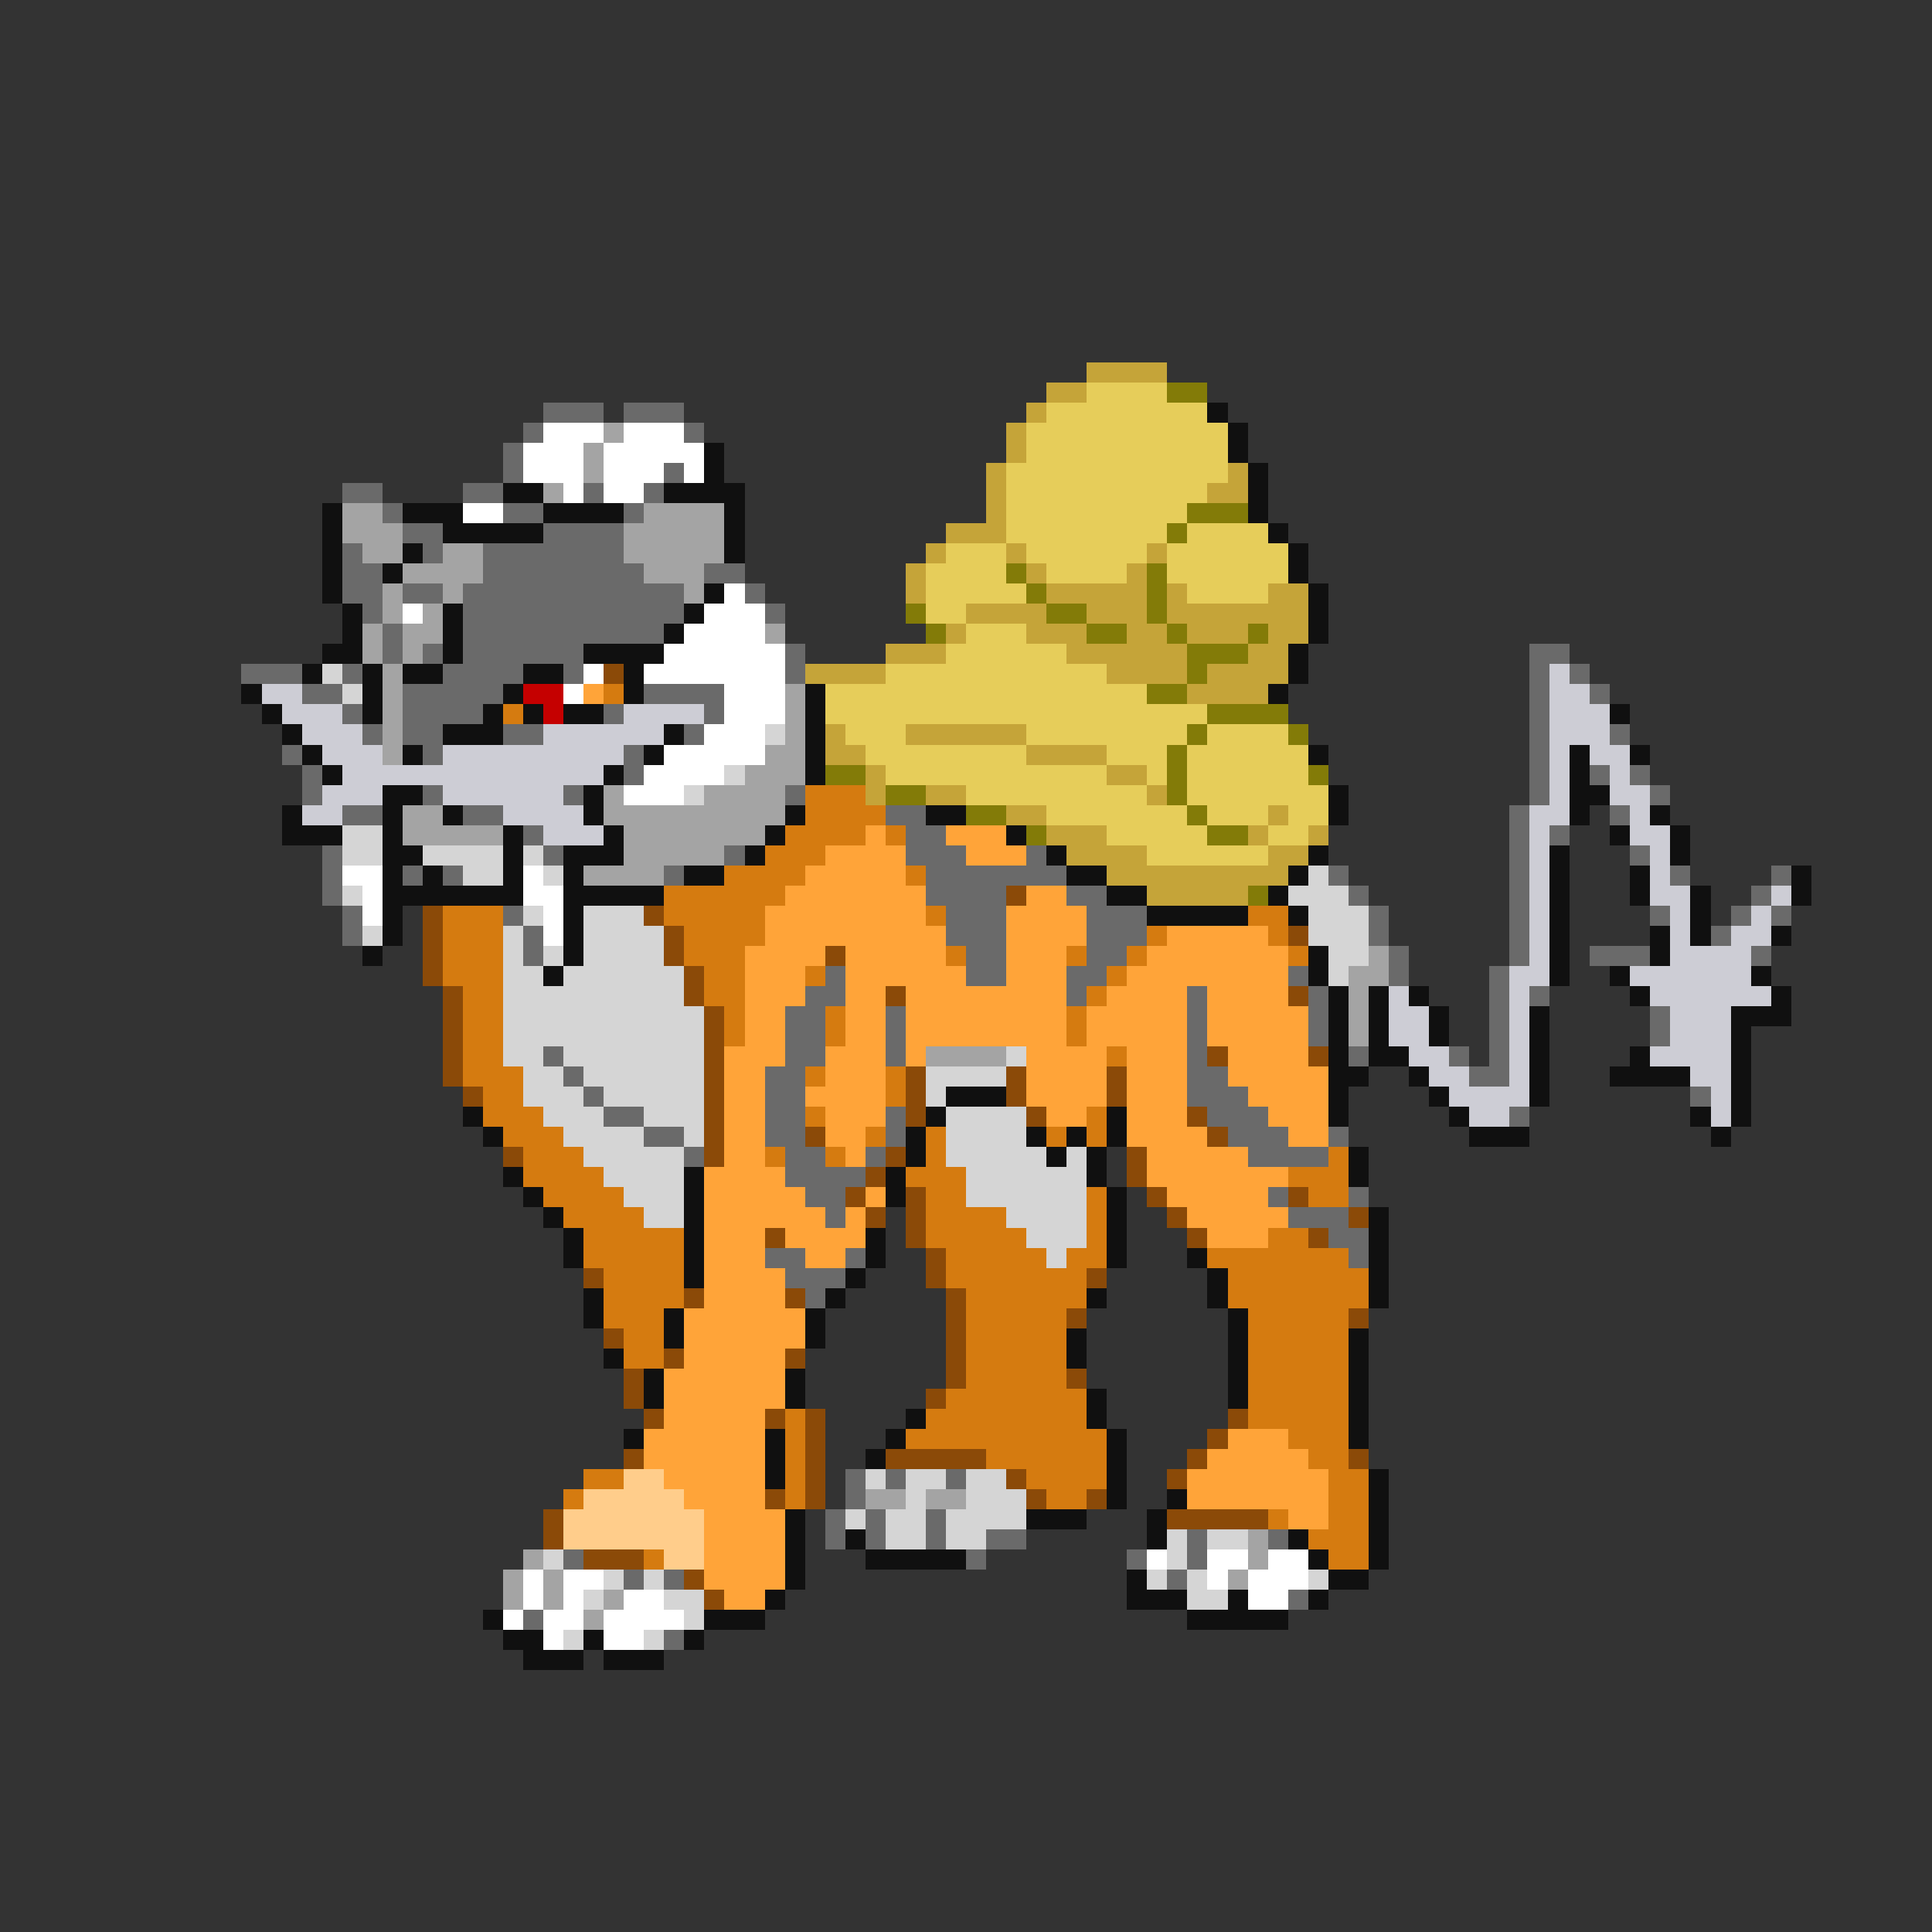 <svg xmlns="http://www.w3.org/2000/svg" viewBox="0 -0.5 96 96" shape-rendering="crispEdges">
<rect x="0" y="-0.5" width="96" height="96" fill="#333333" stroke="none"/>
<path stroke="#c5a439" d="M54 18h4M52 19h2M51 20h1M50 21h1M50 22h1M49 23h1M61 23h1M49 24h1M60 24h2M49 25h1M47 26h3M46 27h1M50 27h1M57 27h1M45 28h1M51 28h1M56 28h1M45 29h1M52 29h5M58 29h1M63 29h2M48 30h4M54 30h3M58 30h7M47 31h1M51 31h3M56 31h2M59 31h3M63 31h2M44 32h3M53 32h6M62 32h2M40 33h4M55 33h4M60 33h4M59 34h4M41 36h1M45 36h6M41 37h2M51 37h4M43 38h1M55 38h2M43 39h1M46 39h2M57 39h1M50 40h2M63 40h1M52 41h3M62 41h1M65 41h1M53 42h4M63 42h2M55 43h9M57 44h5" />
<path stroke="#e6cd5a" d="M54 19h4M52 20h8M51 21h10M51 22h10M50 23h11M50 24h10M50 25h9M50 26h8M59 26h4M47 27h3M51 27h6M58 27h6M46 28h4M52 28h4M58 28h6M46 29h5M59 29h4M46 30h2M48 31h3M47 32h6M44 33h11M41 34h16M41 35h19M42 36h3M51 36h8M60 36h4M43 37h8M55 37h3M59 37h6M44 38h11M57 38h1M59 38h6M48 39h9M59 39h7M52 40h7M60 40h3M64 40h2M55 41h5M63 41h2M57 42h6" />
<path stroke="#837b08" d="M58 19h2M59 25h3M58 26h1M50 28h1M57 28h1M51 29h1M57 29h1M45 30h1M52 30h2M57 30h1M46 31h1M54 31h2M58 31h1M62 31h1M59 32h3M59 33h1M57 34h2M60 35h4M59 36h1M64 36h1M58 37h1M41 38h2M58 38h1M65 38h1M44 39h2M58 39h1M48 40h2M59 40h1M51 41h1M60 41h2M62 44h1" />
<path stroke="#6a6a6a" d="M27 20h3M31 20h3M26 21h1M34 21h1M25 22h1M25 23h1M33 23h1M17 24h2M23 24h2M29 24h1M32 24h1M19 25h1M25 25h2M31 25h1M20 26h2M27 26h4M17 27h1M21 27h1M24 27h7M17 28h2M24 28h8M35 28h2M17 29h2M20 29h2M23 29h11M37 29h1M18 30h1M23 30h11M38 30h1M19 31h1M23 31h10M19 32h1M21 32h1M23 32h6M39 32h1M76 32h2M12 33h3M17 33h1M22 33h4M28 33h1M39 33h1M76 33h1M78 33h1M15 34h2M20 34h5M32 34h4M76 34h1M79 34h1M17 35h1M20 35h4M30 35h1M35 35h1M76 35h1M18 36h1M20 36h2M25 36h2M34 36h1M76 36h1M80 36h1M14 37h1M21 37h1M31 37h1M76 37h1M15 38h1M31 38h1M76 38h1M79 38h1M81 38h1M15 39h1M21 39h1M28 39h1M39 39h1M76 39h1M82 39h1M17 40h2M23 40h2M44 40h2M75 40h1M80 40h1M26 41h1M45 41h2M75 41h1M77 41h1M16 42h1M27 42h1M36 42h1M45 42h3M51 42h1M75 42h1M81 42h1M16 43h1M20 43h1M22 43h1M33 43h1M46 43h7M66 43h1M75 43h1M83 43h1M88 43h1M16 44h1M46 44h4M53 44h2M67 44h1M75 44h1M87 44h1M17 45h1M25 45h1M47 45h3M54 45h3M68 45h1M75 45h1M82 45h1M86 45h1M88 45h1M17 46h1M26 46h1M47 46h3M54 46h3M68 46h1M75 46h1M85 46h1M26 47h1M48 47h2M54 47h2M69 47h1M75 47h1M79 47h3M87 47h1M41 48h1M48 48h2M53 48h2M64 48h1M69 48h1M74 48h1M40 49h2M53 49h1M59 49h1M65 49h1M74 49h1M76 49h1M39 50h2M44 50h1M59 50h1M65 50h1M74 50h1M82 50h1M39 51h2M44 51h1M59 51h1M65 51h1M74 51h1M82 51h1M27 52h1M39 52h2M44 52h1M59 52h1M67 52h1M72 52h1M74 52h1M28 53h1M38 53h2M59 53h2M73 53h2M29 54h1M38 54h2M59 54h3M84 54h1M30 55h2M38 55h2M44 55h1M60 55h3M75 55h1M32 56h2M38 56h2M44 56h1M61 56h3M66 56h1M34 57h1M39 57h2M43 57h1M62 57h4M39 58h4M40 59h2M63 59h1M67 59h1M41 60h1M64 60h3M66 61h2M38 62h2M42 62h1M67 62h1M39 63h3M40 64h1M42 73h1M44 73h1M47 73h1M42 74h1M41 75h1M43 75h1M46 75h1M41 76h1M43 76h1M46 76h1M49 76h2M59 76h1M63 76h1M28 77h1M48 77h1M56 77h1M59 77h1M31 78h1M33 78h1M58 78h1M64 79h1M26 80h1M33 81h1" />
<path stroke="#101010" d="M60 20h1M61 21h1M35 22h1M61 22h1M35 23h1M62 23h1M25 24h2M33 24h4M62 24h1M16 25h1M20 25h3M27 25h4M36 25h1M62 25h1M16 26h1M22 26h5M36 26h1M63 26h1M16 27h1M20 27h1M36 27h1M64 27h1M16 28h1M19 28h1M64 28h1M16 29h1M35 29h1M65 29h1M17 30h1M22 30h1M34 30h1M65 30h1M17 31h1M22 31h1M33 31h1M65 31h1M16 32h2M22 32h1M29 32h4M64 32h1M15 33h1M18 33h1M20 33h2M26 33h2M31 33h1M64 33h1M12 34h1M18 34h1M25 34h1M31 34h1M40 34h1M63 34h1M13 35h1M18 35h1M24 35h1M26 35h1M28 35h2M40 35h1M80 35h1M14 36h1M22 36h3M33 36h1M40 36h1M15 37h1M20 37h1M32 37h1M40 37h1M65 37h1M78 37h1M81 37h1M16 38h1M30 38h1M40 38h1M78 38h1M19 39h2M29 39h1M66 39h1M78 39h2M14 40h1M19 40h1M22 40h1M29 40h1M39 40h1M46 40h2M66 40h1M78 40h1M82 40h1M14 41h3M19 41h1M25 41h1M30 41h1M38 41h1M50 41h1M80 41h1M83 41h1M19 42h2M25 42h1M28 42h3M37 42h1M52 42h1M65 42h1M77 42h1M83 42h1M19 43h1M21 43h1M25 43h1M28 43h1M34 43h2M53 43h2M64 43h1M77 43h1M81 43h1M89 43h1M19 44h7M28 44h5M55 44h2M63 44h1M77 44h1M81 44h1M84 44h1M89 44h1M19 45h1M28 45h1M57 45h5M64 45h1M77 45h1M84 45h1M19 46h1M28 46h1M77 46h1M82 46h1M84 46h1M88 46h1M18 47h1M28 47h1M65 47h1M77 47h1M82 47h1M27 48h1M65 48h1M77 48h1M80 48h1M87 48h1M66 49h1M68 49h1M70 49h1M81 49h1M88 49h1M66 50h1M68 50h1M71 50h1M76 50h1M86 50h3M66 51h1M68 51h1M71 51h1M76 51h1M86 51h1M66 52h1M68 52h2M76 52h1M81 52h1M86 52h1M66 53h2M70 53h1M76 53h1M80 53h4M86 53h1M47 54h3M66 54h1M71 54h1M76 54h1M86 54h1M23 55h1M46 55h1M55 55h1M66 55h1M72 55h1M84 55h1M86 55h1M24 56h1M45 56h1M51 56h1M53 56h1M55 56h1M73 56h3M85 56h1M45 57h1M52 57h1M54 57h1M67 57h1M25 58h1M34 58h1M44 58h1M54 58h1M67 58h1M26 59h1M34 59h1M44 59h1M55 59h1M27 60h1M34 60h1M55 60h1M68 60h1M28 61h1M34 61h1M43 61h1M55 61h1M68 61h1M28 62h1M34 62h1M43 62h1M55 62h1M59 62h1M68 62h1M34 63h1M42 63h1M60 63h1M68 63h1M29 64h1M41 64h1M54 64h1M60 64h1M68 64h1M29 65h1M33 65h1M40 65h1M61 65h1M33 66h1M40 66h1M53 66h1M61 66h1M67 66h1M30 67h1M53 67h1M61 67h1M67 67h1M32 68h1M39 68h1M61 68h1M67 68h1M32 69h1M39 69h1M54 69h1M61 69h1M67 69h1M45 70h1M54 70h1M67 70h1M31 71h1M38 71h1M44 71h1M55 71h1M67 71h1M38 72h1M43 72h1M55 72h1M38 73h1M55 73h1M68 73h1M55 74h1M58 74h1M68 74h1M39 75h1M51 75h3M57 75h1M68 75h1M39 76h1M42 76h1M57 76h1M64 76h1M68 76h1M39 77h1M43 77h5M65 77h1M68 77h1M39 78h1M56 78h1M66 78h2M38 79h1M56 79h3M61 79h1M65 79h1M24 80h1M35 80h3M59 80h5M25 81h2M29 81h1M34 81h1M26 82h3M30 82h3" />
<path stroke="#ffffff" d="M27 21h3M31 21h3M26 22h3M30 22h5M26 23h3M30 23h3M34 23h1M28 24h1M30 24h2M23 25h2M36 29h1M20 30h1M35 30h3M34 31h4M33 32h6M29 33h1M32 33h7M28 34h1M36 34h3M36 35h3M35 36h3M33 37h5M32 38h4M31 39h3M17 43h2M26 43h1M18 44h1M26 44h2M18 45h1M27 45h1M27 46h1M57 77h1M60 77h2M63 77h2M26 78h1M28 78h2M60 78h1M62 78h3M26 79h1M28 79h1M31 79h2M62 79h2M25 80h1M27 80h2M30 80h4M27 81h1M30 81h2" />
<path stroke="#a4a4a4" d="M30 21h1M29 22h1M29 23h1M27 24h1M17 25h2M32 25h4M17 26h3M31 26h5M18 27h2M22 27h2M31 27h5M20 28h4M32 28h3M19 29h1M22 29h1M34 29h1M19 30h1M21 30h1M18 31h1M20 31h2M38 31h1M18 32h1M20 32h1M19 33h1M19 34h1M39 34h1M19 35h1M39 35h1M19 36h1M39 36h1M19 37h1M38 37h2M37 38h3M30 39h1M35 39h4M20 40h2M30 40h9M20 41h5M31 41h7M31 42h5M29 43h4M68 47h1M67 48h2M67 49h1M67 50h1M67 51h1M46 52h4M43 74h2M46 74h2M62 76h1M26 77h1M62 77h1M25 78h1M27 78h1M61 78h1M25 79h1M27 79h1M30 79h1M29 80h1" />
<path stroke="#d5d5d5" d="M16 33h1M17 34h1M38 36h1M36 38h1M34 39h1M17 41h2M17 42h2M21 42h4M26 42h1M23 43h2M27 43h1M65 43h1M17 44h1M64 44h3M26 45h1M29 45h3M65 45h3M18 46h1M25 46h1M29 46h4M65 46h3M25 47h1M27 47h1M29 47h4M66 47h2M25 48h2M28 48h6M66 48h1M25 49h9M25 50h10M25 51h10M25 52h2M28 52h7M50 52h1M26 53h2M29 53h6M46 53h4M26 54h3M30 54h5M46 54h1M27 55h3M32 55h3M47 55h4M28 56h4M34 56h1M47 56h4M29 57h5M47 57h5M53 57h1M30 58h4M48 58h6M31 59h3M48 59h6M32 60h2M50 60h4M51 61h3M52 62h1M43 73h1M45 73h2M48 73h2M45 74h1M48 74h3M42 75h1M44 75h2M47 75h4M44 76h2M47 76h2M58 76h1M60 76h2M27 77h1M58 77h1M30 78h1M32 78h1M57 78h1M59 78h1M65 78h1M29 79h1M33 79h2M59 79h2M34 80h1M28 81h1M32 81h1" />
<path stroke="#8b4a08" d="M30 33h1M50 44h1M21 45h1M32 45h1M21 46h1M33 46h1M64 46h1M21 47h1M33 47h1M41 47h1M21 48h1M34 48h1M22 49h1M34 49h1M44 49h1M64 49h1M22 50h1M35 50h1M22 51h1M35 51h1M22 52h1M35 52h1M60 52h1M65 52h1M22 53h1M35 53h1M45 53h1M50 53h1M55 53h1M23 54h1M35 54h1M45 54h1M50 54h1M55 54h1M35 55h1M45 55h1M51 55h1M59 55h1M35 56h1M40 56h1M60 56h1M25 57h1M35 57h1M44 57h1M56 57h1M43 58h1M56 58h1M42 59h1M45 59h1M57 59h1M64 59h1M43 60h1M45 60h1M58 60h1M67 60h1M38 61h1M45 61h1M59 61h1M65 61h1M46 62h1M29 63h1M46 63h1M54 63h1M34 64h1M39 64h1M47 64h1M47 65h1M53 65h1M67 65h1M30 66h1M47 66h1M33 67h1M39 67h1M47 67h1M31 68h1M47 68h1M53 68h1M31 69h1M46 69h1M32 70h1M38 70h1M40 70h1M61 70h1M40 71h1M60 71h1M31 72h1M40 72h1M44 72h5M59 72h1M67 72h1M40 73h1M50 73h1M58 73h1M38 74h1M40 74h1M51 74h1M54 74h1M27 75h1M58 75h5M27 76h1M29 77h3M34 78h1M35 79h1" />
<path stroke="#cdcdd5" d="M77 33h1M13 34h2M77 34h2M14 35h3M31 35h4M77 35h3M15 36h3M27 36h6M77 36h3M16 37h3M22 37h9M77 37h1M79 37h2M17 38h13M77 38h1M80 38h1M16 39h3M22 39h6M77 39h1M80 39h2M15 40h2M25 40h4M76 40h2M81 40h1M27 41h3M76 41h1M81 41h2M76 42h1M82 42h1M76 43h1M82 43h1M76 44h1M82 44h2M88 44h1M76 45h1M83 45h1M87 45h1M76 46h1M83 46h1M86 46h2M76 47h1M83 47h4M75 48h2M81 48h6M69 49h1M75 49h1M82 49h6M69 50h2M75 50h1M83 50h3M69 51h2M75 51h1M83 51h3M70 52h2M75 52h1M82 52h4M71 53h2M75 53h1M84 53h2M72 54h4M85 54h1M73 55h2M85 55h1" />
<path stroke="#c50000" d="M26 34h2M27 35h1" />
<path stroke="#ffa439" d="M29 34h1M43 41h1M47 41h3M41 42h4M48 42h3M40 43h5M39 44h7M51 44h2M38 45h8M50 45h4M38 46h9M50 46h4M58 46h5M37 47h4M42 47h5M50 47h3M57 47h7M37 48h3M42 48h6M50 48h3M56 48h8M37 49h3M42 49h2M45 49h8M55 49h4M60 49h4M37 50h2M42 50h2M45 50h8M54 50h5M60 50h5M37 51h2M42 51h2M45 51h8M54 51h5M60 51h5M36 52h3M41 52h3M45 52h1M51 52h4M56 52h3M61 52h4M36 53h2M41 53h3M51 53h4M56 53h3M61 53h5M36 54h2M40 54h4M51 54h4M56 54h3M62 54h4M36 55h2M41 55h3M52 55h2M56 55h3M63 55h3M36 56h2M41 56h2M56 56h4M64 56h2M36 57h2M42 57h1M57 57h5M35 58h4M57 58h7M35 59h5M43 59h1M58 59h5M35 60h6M42 60h1M59 60h5M35 61h3M39 61h4M60 61h3M35 62h3M40 62h2M35 63h4M35 64h4M34 65h6M34 66h6M34 67h5M33 68h6M33 69h6M33 70h5M32 71h6M61 71h3M32 72h6M60 72h5M33 73h5M59 73h7M34 74h4M59 74h7M35 75h4M64 75h2M35 76h4M35 77h4M35 78h4M36 79h2" />
<path stroke="#d57b10" d="M30 34h1M25 35h1M40 39h3M40 40h4M39 41h4M44 41h1M38 42h3M36 43h4M45 43h1M33 44h6M22 45h3M33 45h5M46 45h1M62 45h2M22 46h3M34 46h4M57 46h1M63 46h1M22 47h3M34 47h3M47 47h1M53 47h1M56 47h1M64 47h1M22 48h3M35 48h2M40 48h1M55 48h1M23 49h2M35 49h2M54 49h1M23 50h2M36 50h1M41 50h1M53 50h1M23 51h2M36 51h1M41 51h1M53 51h1M23 52h2M55 52h1M23 53h3M40 53h1M44 53h1M24 54h2M44 54h1M24 55h3M40 55h1M54 55h1M25 56h3M43 56h1M46 56h1M52 56h1M54 56h1M26 57h3M38 57h1M41 57h1M46 57h1M66 57h1M26 58h4M45 58h3M64 58h3M27 59h4M46 59h2M54 59h1M65 59h2M28 60h4M46 60h4M54 60h1M29 61h5M46 61h5M54 61h1M63 61h2M29 62h5M47 62h5M53 62h2M60 62h7M30 63h4M47 63h7M61 63h7M30 64h4M48 64h6M61 64h7M30 65h3M48 65h5M62 65h5M31 66h2M48 66h5M62 66h5M31 67h2M48 67h5M62 67h5M48 68h5M62 68h5M47 69h7M62 69h5M39 70h1M46 70h8M62 70h5M39 71h1M45 71h10M64 71h3M39 72h1M49 72h6M65 72h2M29 73h2M39 73h1M51 73h4M66 73h2M28 74h1M39 74h1M52 74h2M66 74h2M63 75h1M66 75h2M65 76h3M32 77h1M66 77h2" />
<path stroke="#ffcd8b" d="M31 73h2M29 74h5M28 75h7M28 76h7M33 77h2" />
</svg>